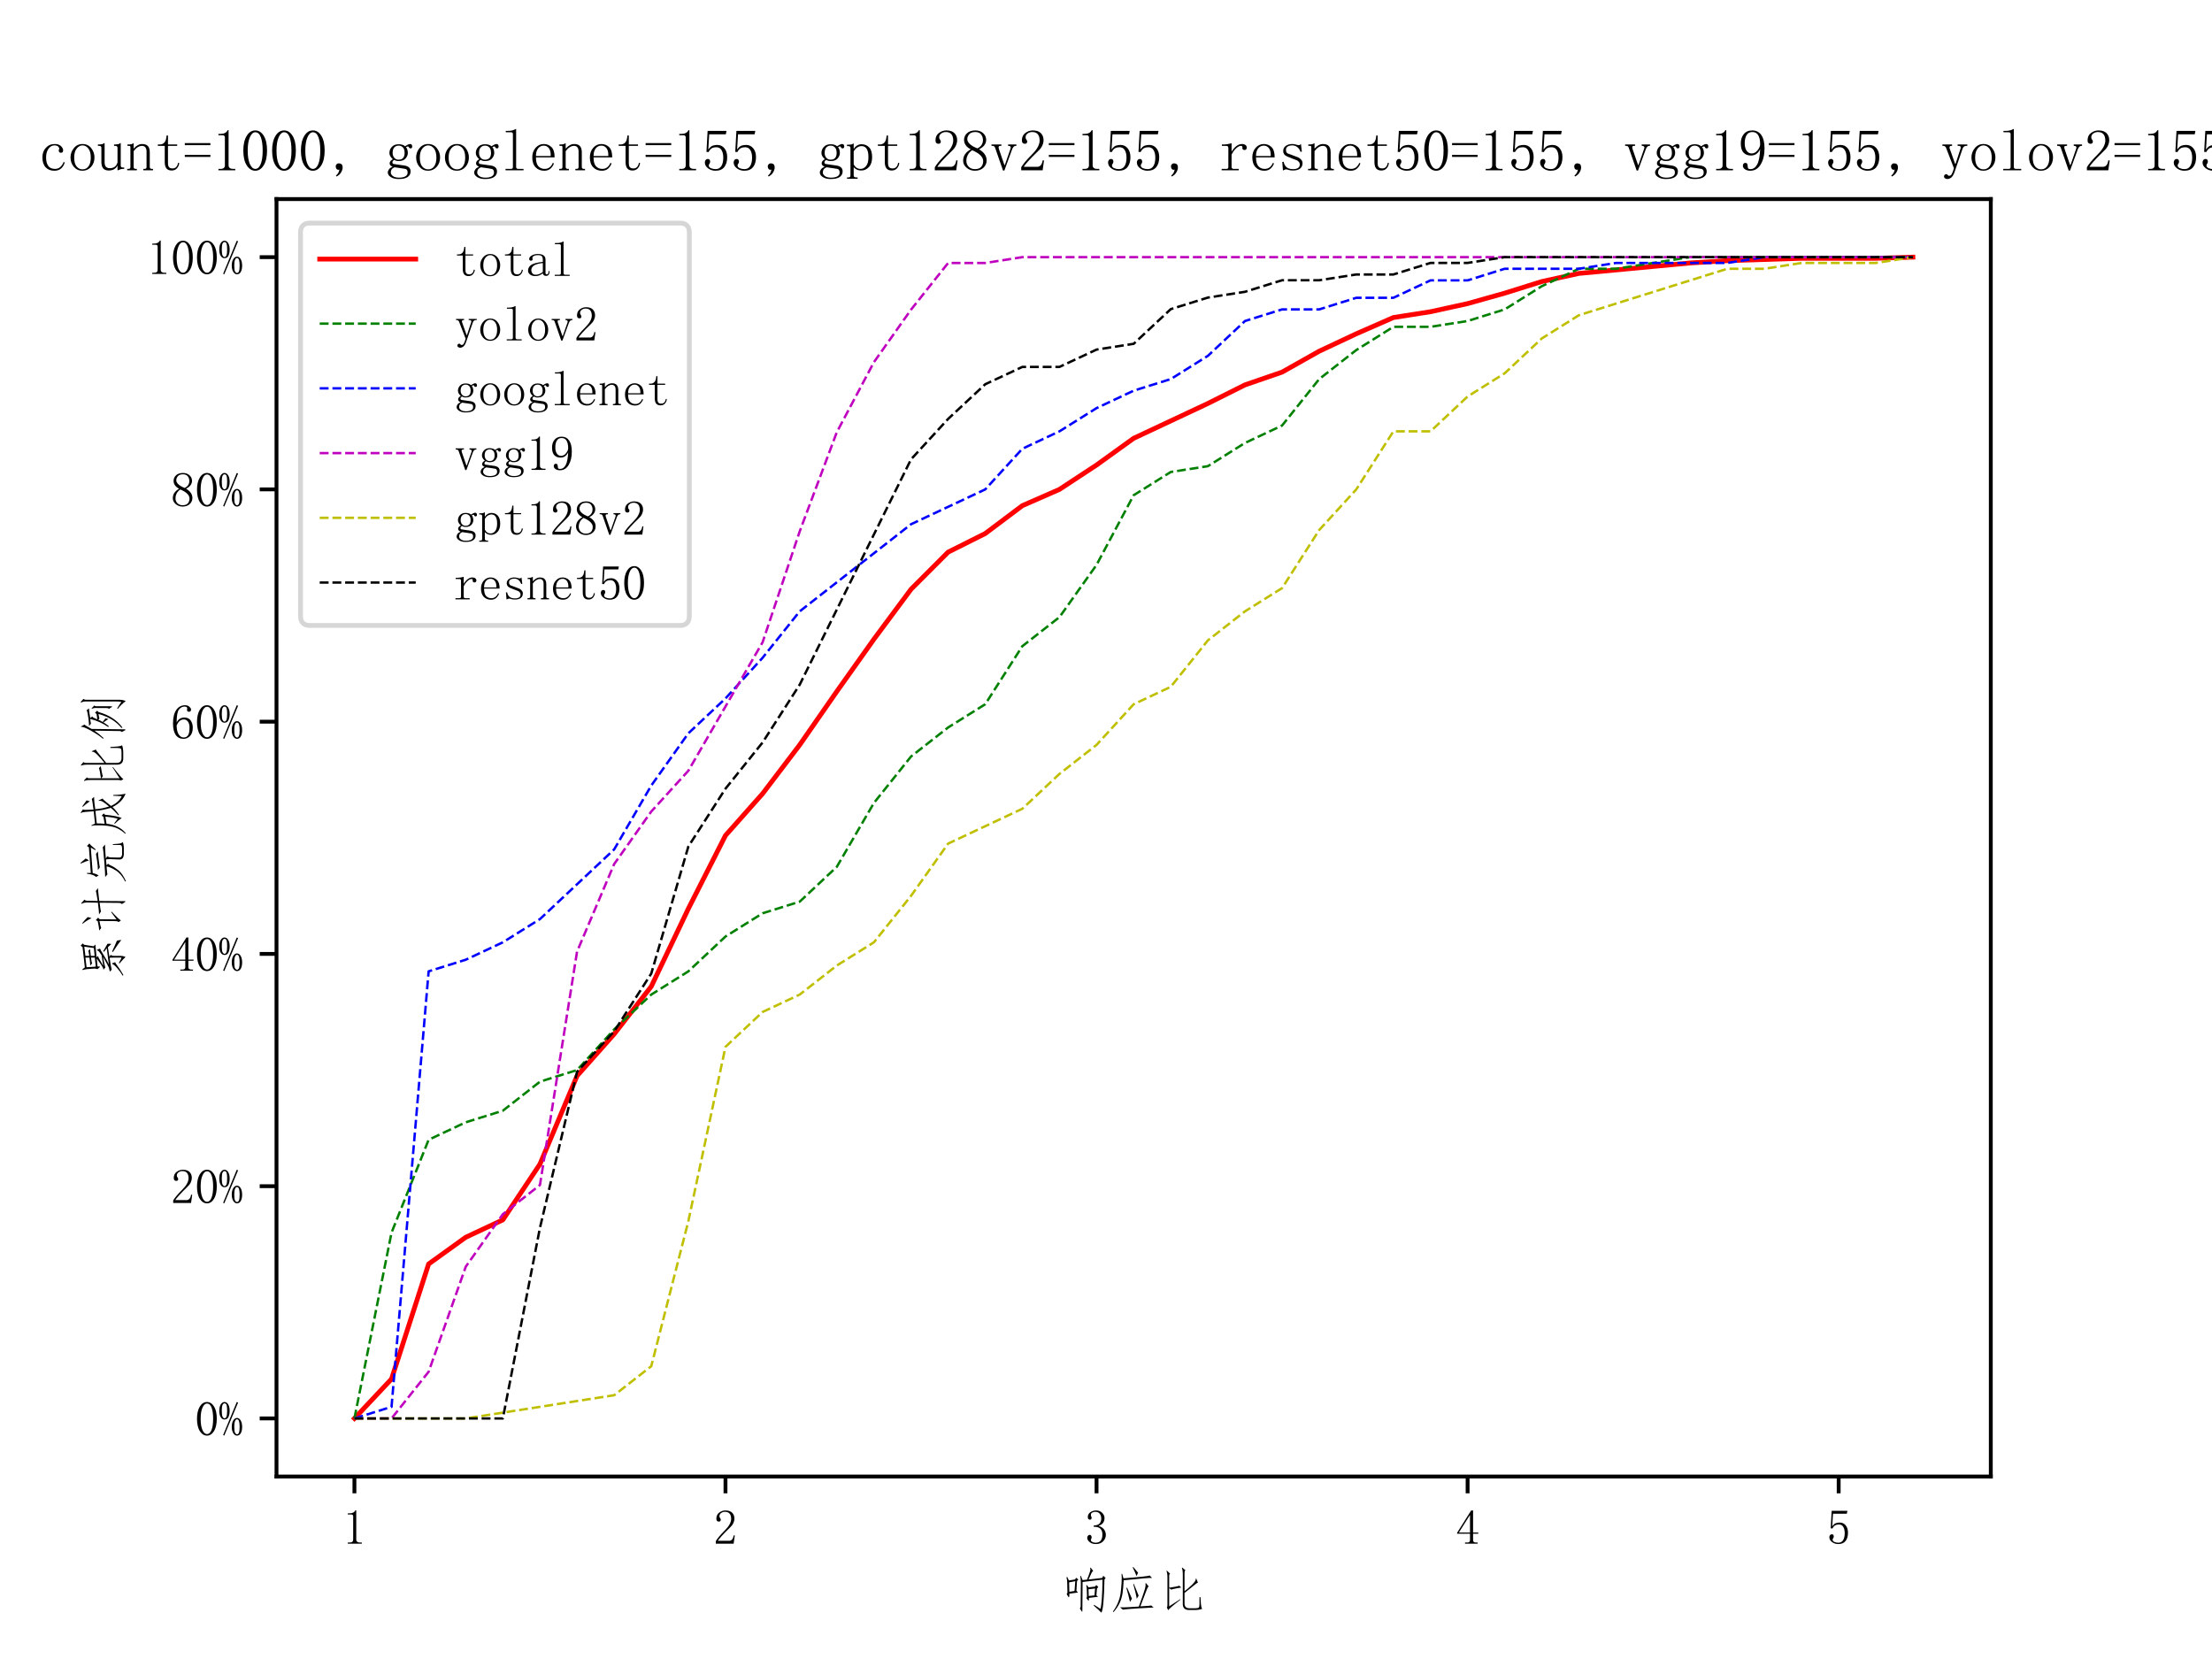 <?xml version="1.0" encoding="utf-8" standalone="no"?>
<!DOCTYPE svg PUBLIC "-//W3C//DTD SVG 1.1//EN"
  "http://www.w3.org/Graphics/SVG/1.1/DTD/svg11.dtd">
<svg xmlns:xlink="http://www.w3.org/1999/xlink" width="460.8pt" height="345.6pt" viewBox="0 0 460.8 345.6" xmlns="http://www.w3.org/2000/svg" version="1.1">
 <defs>
  <style type="text/css">*{stroke-linejoin: round; stroke-linecap: butt}</style>
 </defs>
 <g id="figure_1">
  <g id="patch_1">
   <path d="M 0 345.6 
L 460.8 345.6 
L 460.8 0 
L 0 0 
z
" style="fill: #ffffff"/>
  </g>
  <g id="axes_1">
   <g id="patch_2">
    <path d="M 57.6 307.584 
L 414.72 307.584 
L 414.72 41.472 
L 57.6 41.472 
z
" style="fill: #ffffff"/>
   </g>
   <g id="matplotlib.axis_1">
    <g id="xtick_1">
     <g id="line2d_1">
      <defs>
       <path id="mbb5251b04c" d="M 0 0 
L 0 3.5 
" style="stroke: #000000; stroke-width: 0.8"/>
      </defs>
      <g>
       <use xlink:href="#mbb5251b04c" x="73.833" y="307.584" style="stroke: #000000; stroke-width: 0.8"/>
      </g>
     </g>
     <g id="text_1">
      <!-- 1 -->
      <g transform="translate(71.333 321.576)scale(0.1 -0.1)">
       <defs>
        <path id="FangSong-31" d="M 1800 4350 
L 1800 550 
Q 1800 350 1925 250 
Q 2050 150 2275 150 
L 2525 150 
L 2525 0 
L 700 0 
L 700 150 
L 925 150 
Q 1175 150 1287 250 
Q 1400 350 1400 550 
L 1400 3575 
Q 1400 3675 1337 3737 
Q 1275 3800 1150 3800 
L 700 3800 
L 700 3950 
L 925 3950 
Q 1225 3950 1412 4050 
Q 1600 4150 1700 4350 
L 1800 4350 
z
" transform="scale(0.016)"/>
       </defs>
       <use xlink:href="#FangSong-31"/>
      </g>
     </g>
    </g>
    <g id="xtick_2">
     <g id="line2d_2">
      <g>
       <use xlink:href="#mbb5251b04c" x="151.131" y="307.584" style="stroke: #000000; stroke-width: 0.8"/>
      </g>
     </g>
     <g id="text_2">
      <!-- 2 -->
      <g transform="translate(148.631 321.576)scale(0.1 -0.1)">
       <defs>
        <path id="FangSong-32" d="M 2300 3225 
Q 2300 3675 2100 3912 
Q 1900 4150 1500 4150 
Q 1200 4150 987 3987 
Q 775 3825 775 3575 
Q 775 3425 862 3325 
Q 950 3225 950 3125 
Q 950 3000 887 2937 
Q 825 2875 700 2875 
Q 550 2875 462 2962 
Q 375 3050 375 3250 
Q 375 3775 750 4050 
Q 1125 4325 1550 4325 
Q 2150 4325 2437 4025 
Q 2725 3725 2725 3275 
Q 2725 2975 2587 2675 
Q 2450 2375 2150 2100 
Q 1425 1400 1037 962 
Q 650 525 575 375 
L 2050 375 
Q 2275 375 2425 550 
Q 2575 725 2625 1075 
L 2775 1075 
L 2625 0 
L 300 0 
L 300 325 
Q 425 550 712 900 
Q 1000 1250 1475 1725 
Q 1900 2150 2100 2525 
Q 2300 2900 2300 3225 
z
" transform="scale(0.016)"/>
       </defs>
       <use xlink:href="#FangSong-32"/>
      </g>
     </g>
    </g>
    <g id="xtick_3">
     <g id="line2d_3">
      <g>
       <use xlink:href="#mbb5251b04c" x="228.43" y="307.584" style="stroke: #000000; stroke-width: 0.8"/>
      </g>
     </g>
     <g id="text_3">
      <!-- 3 -->
      <g transform="translate(225.93 321.576)scale(0.1 -0.1)">
       <defs>
        <path id="FangSong-33" d="M 2775 1150 
Q 2775 675 2425 312 
Q 2075 -50 1450 -50 
Q 1000 -50 675 200 
Q 350 450 350 775 
Q 350 925 450 1037 
Q 550 1150 650 1150 
Q 800 1150 862 1037 
Q 925 925 925 850 
Q 925 725 875 637 
Q 825 550 825 475 
Q 825 325 1012 225 
Q 1200 125 1425 125 
Q 1875 125 2100 387 
Q 2325 650 2325 1200 
Q 2325 1650 2087 1925 
Q 1850 2200 1200 2200 
L 1200 2375 
Q 1700 2375 1937 2612 
Q 2175 2850 2175 3275 
Q 2175 3625 1987 3887 
Q 1800 4150 1400 4150 
Q 1225 4150 1025 4062 
Q 825 3975 825 3775 
Q 825 3575 875 3525 
Q 925 3475 925 3400 
Q 925 3275 875 3200 
Q 825 3125 700 3125 
Q 600 3125 512 3200 
Q 425 3275 425 3475 
Q 425 3850 750 4087 
Q 1075 4325 1500 4325 
Q 2000 4325 2300 4012 
Q 2600 3700 2600 3350 
Q 2600 2975 2412 2712 
Q 2225 2450 1825 2325 
Q 2375 2125 2575 1800 
Q 2775 1475 2775 1150 
z
" transform="scale(0.016)"/>
       </defs>
       <use xlink:href="#FangSong-33"/>
      </g>
     </g>
    </g>
    <g id="xtick_4">
     <g id="line2d_4">
      <g>
       <use xlink:href="#mbb5251b04c" x="305.729" y="307.584" style="stroke: #000000; stroke-width: 0.8"/>
      </g>
     </g>
     <g id="text_4">
      <!-- 4 -->
      <g transform="translate(303.229 321.576)scale(0.1 -0.1)">
       <defs>
        <path id="FangSong-34" d="M 2275 475 
Q 2275 300 2375 225 
Q 2475 150 2650 150 
L 2875 150 
L 2875 0 
L 1225 0 
L 1225 150 
L 1500 150 
Q 1700 150 1787 225 
Q 1875 300 1875 475 
L 1875 1300 
L 200 1300 
L 200 1425 
L 2025 4325 
L 2275 4325 
L 2275 1450 
L 2950 1450 
L 2950 1300 
L 2275 1300 
L 2275 475 
z
M 1850 3700 
L 425 1450 
L 1875 1450 
L 1875 3700 
L 1850 3700 
z
" transform="scale(0.016)"/>
       </defs>
       <use xlink:href="#FangSong-34"/>
      </g>
     </g>
    </g>
    <g id="xtick_5">
     <g id="line2d_5">
      <g>
       <use xlink:href="#mbb5251b04c" x="383.028" y="307.584" style="stroke: #000000; stroke-width: 0.8"/>
      </g>
     </g>
     <g id="text_5">
      <!-- 5 -->
      <g transform="translate(380.528 321.576)scale(0.1 -0.1)">
       <defs>
        <path id="FangSong-35" d="M 1700 2750 
Q 2175 2750 2475 2387 
Q 2775 2025 2775 1425 
Q 2775 750 2462 350 
Q 2150 -50 1500 -50 
Q 1050 -50 700 212 
Q 350 475 350 850 
Q 350 1000 437 1112 
Q 525 1225 675 1225 
Q 825 1225 875 1125 
Q 925 1025 925 950 
Q 925 800 850 712 
Q 775 625 775 525 
Q 775 325 1012 225 
Q 1250 125 1525 125 
Q 1925 125 2137 450 
Q 2350 775 2350 1375 
Q 2350 1875 2162 2187 
Q 1975 2500 1600 2500 
Q 1325 2500 1125 2400 
Q 925 2300 750 1975 
L 525 2000 
L 650 4275 
L 2700 4275 
L 2625 3900 
L 825 3900 
L 725 2250 
Q 975 2600 1212 2675 
Q 1450 2750 1700 2750 
z
" transform="scale(0.016)"/>
       </defs>
       <use xlink:href="#FangSong-35"/>
      </g>
     </g>
    </g>
    <g id="text_6">
     <!-- 响应比 -->
     <g transform="translate(221.16 334.873)scale(0.1 -0.1)">
      <defs>
       <path id="FangSong-54cd" d="M 2700 -200 
Q 2725 -650 2625 -525 
L 2375 -125 
Q 2500 50 2475 350 
L 2500 3200 
Q 2500 3625 2425 4100 
L 2500 4125 
L 2725 3575 
L 3300 3625 
Q 3550 4225 3675 4637 
Q 3800 5050 3700 5150 
L 3775 5200 
L 4125 4750 
Q 4050 4800 3900 4512 
Q 3750 4225 3500 3650 
L 5275 3850 
L 5425 4125 
L 5725 3850 
L 5575 3650 
Q 5500 -175 5175 -675 
Q 4800 -275 4175 250 
L 4225 350 
L 5050 -175 
Q 5275 525 5325 3625 
L 2725 3325 
L 2700 -200 
z
M 725 3250 
Q 725 3575 625 3925 
L 725 3975 
L 950 3525 
L 1750 3650 
L 1875 3875 
L 2175 3650 
L 2000 3450 
L 1925 2175 
L 2125 1950 
L 1000 1800 
Q 1025 1275 900 1350 
L 650 1750 
Q 775 1850 750 2150 
L 725 3250 
z
M 3550 1250 
Q 3575 950 3500 875 
L 3225 1200 
Q 3300 1350 3300 1525 
L 3275 2325 
Q 3275 2700 3200 2875 
L 3275 2925 
L 3500 2625 
L 4350 2725 
L 4500 2925 
L 4775 2675 
L 4600 2475 
L 4525 1575 
L 4750 1400 
L 3550 1250 
z
M 975 3275 
L 1000 2050 
L 1675 2150 
L 1775 3425 
L 975 3275 
z
M 4350 2475 
L 3500 2375 
L 3525 1500 
L 4275 1575 
L 4350 2475 
z
" transform="scale(0.016)"/>
       <path id="FangSong-5e94" d="M 1625 4400 
L 1800 3800 
Q 5075 4050 5200 4175 
L 5525 3850 
Q 5200 3900 1825 3550 
Q 1775 2450 1675 1825 
Q 1575 1200 1312 612 
Q 1050 25 500 -600 
L 425 -525 
Q 850 50 1100 675 
Q 1350 1300 1425 1862 
Q 1500 2425 1550 3150 
Q 1600 3875 1550 4375 
L 1625 4400 
z
M 4725 3175 
L 5100 2725 
Q 5000 2800 4750 2112 
Q 4500 1425 4000 150 
Q 5425 225 5400 275 
L 5725 0 
Q 5425 0 3687 -112 
Q 1950 -225 1725 -275 
L 1350 25 
Q 2150 0 3800 125 
Q 4300 1500 4525 2200 
Q 4750 2900 4650 3125 
L 4725 3175 
z
M 2900 1150 
Q 2800 975 2650 725 
Q 2450 1625 2175 2550 
L 2275 2575 
Q 2600 1850 2900 1150 
z
M 3775 1550 
Q 3675 1350 3525 1150 
Q 3475 1600 3075 3050 
L 3150 3075 
Q 3475 2300 3775 1550 
z
M 3500 4100 
Q 3275 4675 3000 5225 
L 3075 5275 
Q 3375 4900 3700 4525 
Q 3600 4325 3500 4100 
z
" transform="scale(0.016)"/>
       <path id="FangSong-6bd4" d="M 3500 2125 
Q 3925 2425 4487 2975 
Q 5050 3525 4950 3750 
L 5025 3775 
L 5250 3225 
Q 5175 3250 4875 3000 
Q 4575 2750 4287 2525 
Q 4000 2300 3500 1900 
L 3500 575 
Q 3475 -100 4150 -100 
L 4800 -100 
Q 5275 -100 5375 12 
Q 5475 125 5450 1350 
L 5575 1350 
Q 5600 825 5637 412 
Q 5675 0 5800 -175 
Q 5375 -325 4800 -325 
L 4150 -325 
Q 3225 -350 3275 550 
L 3275 4300 
Q 3275 4875 3150 5150 
L 3200 5200 
L 3625 4850 
Q 3475 4825 3500 4250 
L 3500 2125 
z
M 1500 2575 
Q 1900 2625 2337 2712 
Q 2775 2800 2800 2850 
L 3075 2600 
Q 2875 2575 2350 2475 
Q 1825 2375 1775 2325 
L 1500 2525 
L 1500 150 
L 2925 1075 
L 2975 1025 
Q 1550 -75 1375 -350 
L 1200 0 
Q 1275 75 1275 350 
L 1275 3925 
Q 1275 4475 1150 4750 
L 1200 4800 
L 1625 4400 
Q 1475 4375 1500 3925 
L 1500 2575 
z
" transform="scale(0.016)"/>
      </defs>
      <use xlink:href="#FangSong-54cd"/>
      <use xlink:href="#FangSong-5e94" x="100"/>
      <use xlink:href="#FangSong-6bd4" x="200"/>
     </g>
    </g>
   </g>
   <g id="matplotlib.axis_2">
    <g id="ytick_1">
     <g id="line2d_6">
      <defs>
       <path id="m169bdc9e63" d="M 0 0 
L -3.5 0 
" style="stroke: #000000; stroke-width: 0.8"/>
      </defs>
      <g>
       <use xlink:href="#m169bdc9e63" x="57.6" y="295.488" style="stroke: #000000; stroke-width: 0.8"/>
      </g>
     </g>
     <g id="text_7">
      <!-- 0% -->
      <g transform="translate(40.6 298.984)scale(0.1 -0.1)">
       <defs>
        <path id="FangSong-30" d="M 1575 4125 
Q 1225 4125 987 3587 
Q 750 3050 750 2150 
Q 750 1200 987 675 
Q 1225 150 1575 150 
Q 1950 150 2162 675 
Q 2375 1200 2375 2150 
Q 2375 3050 2175 3587 
Q 1975 4125 1575 4125 
z
M 1575 -50 
Q 1025 -50 650 525 
Q 275 1100 275 2150 
Q 275 3125 637 3725 
Q 1000 4325 1575 4325 
Q 2125 4325 2487 3750 
Q 2850 3175 2850 2150 
Q 2850 1125 2487 537 
Q 2125 -50 1575 -50 
z
" transform="scale(0.016)"/>
        <path id="FangSong-25" d="M 725 4150 
Q 575 4150 475 3950 
Q 375 3750 375 3200 
Q 375 2575 487 2387 
Q 600 2200 725 2200 
Q 900 2200 987 2425 
Q 1075 2650 1075 3200 
Q 1075 3650 1012 3900 
Q 950 4150 725 4150 
z
M 1400 3175 
Q 1400 2725 1250 2387 
Q 1100 2050 725 2050 
Q 425 2050 237 2350 
Q 50 2650 50 3175 
Q 50 3725 250 4025 
Q 450 4325 725 4325 
Q 1025 4325 1212 4012 
Q 1400 3700 1400 3175 
z
M 2700 1100 
Q 2700 1525 2625 1800 
Q 2550 2075 2350 2075 
Q 2200 2075 2100 1837 
Q 2000 1600 2000 1100 
Q 2000 475 2112 300 
Q 2225 125 2350 125 
Q 2525 125 2612 337 
Q 2700 550 2700 1100 
z
M 3025 1075 
Q 3025 575 2850 262 
Q 2675 -50 2350 -50 
Q 2075 -50 1875 262 
Q 1675 575 1675 1075 
Q 1675 1625 1875 1937 
Q 2075 2250 2350 2250 
Q 2650 2250 2837 1925 
Q 3025 1600 3025 1075 
z
M 2500 4250 
L 700 -50 
L 550 25 
L 2325 4325 
L 2500 4250 
z
" transform="scale(0.016)"/>
       </defs>
       <use xlink:href="#FangSong-30"/>
       <use xlink:href="#FangSong-25" x="50"/>
      </g>
     </g>
    </g>
    <g id="ytick_2">
     <g id="line2d_7">
      <g>
       <use xlink:href="#m169bdc9e63" x="57.6" y="247.104" style="stroke: #000000; stroke-width: 0.8"/>
      </g>
     </g>
     <g id="text_8">
      <!-- 20% -->
      <g transform="translate(35.6 250.6)scale(0.1 -0.1)">
       <use xlink:href="#FangSong-32"/>
       <use xlink:href="#FangSong-30" x="50"/>
       <use xlink:href="#FangSong-25" x="100"/>
      </g>
     </g>
    </g>
    <g id="ytick_3">
     <g id="line2d_8">
      <g>
       <use xlink:href="#m169bdc9e63" x="57.6" y="198.72" style="stroke: #000000; stroke-width: 0.8"/>
      </g>
     </g>
     <g id="text_9">
      <!-- 40% -->
      <g transform="translate(35.6 202.216)scale(0.1 -0.1)">
       <use xlink:href="#FangSong-34"/>
       <use xlink:href="#FangSong-30" x="50"/>
       <use xlink:href="#FangSong-25" x="100"/>
      </g>
     </g>
    </g>
    <g id="ytick_4">
     <g id="line2d_9">
      <g>
       <use xlink:href="#m169bdc9e63" x="57.6" y="150.336" style="stroke: #000000; stroke-width: 0.8"/>
      </g>
     </g>
     <g id="text_10">
      <!-- 60% -->
      <g transform="translate(35.6 153.832)scale(0.1 -0.1)">
       <defs>
        <path id="FangSong-36" d="M 750 1700 
Q 750 950 1012 537 
Q 1275 125 1650 125 
Q 2025 125 2225 400 
Q 2425 675 2425 1425 
Q 2425 1925 2212 2200 
Q 2000 2475 1700 2475 
Q 1425 2475 1187 2312 
Q 950 2150 750 1700 
z
M 1725 2725 
Q 2325 2725 2587 2325 
Q 2850 1925 2850 1425 
Q 2850 675 2487 312 
Q 2125 -50 1650 -50 
Q 975 -50 625 462 
Q 275 975 275 1950 
Q 275 3100 700 3712 
Q 1125 4325 1850 4325 
Q 2200 4325 2412 4125 
Q 2625 3925 2625 3775 
Q 2625 3625 2562 3550 
Q 2500 3475 2350 3475 
Q 2225 3475 2162 3537 
Q 2100 3600 2100 3725 
Q 2100 3775 2112 3825 
Q 2125 3875 2125 3925 
Q 2125 4025 2050 4087 
Q 1975 4150 1775 4150 
Q 1350 4150 1050 3762 
Q 750 3375 750 2075 
Q 900 2400 1162 2562 
Q 1425 2725 1725 2725 
z
" transform="scale(0.016)"/>
       </defs>
       <use xlink:href="#FangSong-36"/>
       <use xlink:href="#FangSong-30" x="50"/>
       <use xlink:href="#FangSong-25" x="100"/>
      </g>
     </g>
    </g>
    <g id="ytick_5">
     <g id="line2d_10">
      <g>
       <use xlink:href="#m169bdc9e63" x="57.6" y="101.952" style="stroke: #000000; stroke-width: 0.8"/>
      </g>
     </g>
     <g id="text_11">
      <!-- 80% -->
      <g transform="translate(35.6 105.448)scale(0.1 -0.1)">
       <defs>
        <path id="FangSong-38" d="M 600 1025 
Q 600 625 862 375 
Q 1125 125 1525 125 
Q 2000 125 2212 375 
Q 2425 625 2425 1000 
Q 2425 1325 2125 1625 
Q 1825 1925 1225 2175 
Q 925 1975 762 1675 
Q 600 1375 600 1025 
z
M 2800 1075 
Q 2800 600 2450 275 
Q 2100 -50 1525 -50 
Q 1000 -50 625 275 
Q 250 600 250 1025 
Q 250 1450 462 1750 
Q 675 2050 1075 2275 
Q 725 2450 537 2712 
Q 350 2975 350 3300 
Q 350 3725 675 4025 
Q 1000 4325 1575 4325 
Q 2100 4325 2425 4025 
Q 2750 3725 2750 3300 
Q 2750 3000 2562 2737 
Q 2375 2475 1975 2275 
Q 2400 2025 2600 1725 
Q 2800 1425 2800 1075 
z
M 2400 3275 
Q 2400 3625 2200 3887 
Q 2000 4150 1575 4150 
Q 1100 4150 900 3900 
Q 700 3650 700 3375 
Q 700 3100 987 2837 
Q 1275 2575 1800 2375 
Q 2100 2525 2250 2750 
Q 2400 2975 2400 3275 
z
" transform="scale(0.016)"/>
       </defs>
       <use xlink:href="#FangSong-38"/>
       <use xlink:href="#FangSong-30" x="50"/>
       <use xlink:href="#FangSong-25" x="100"/>
      </g>
     </g>
    </g>
    <g id="ytick_6">
     <g id="line2d_11">
      <g>
       <use xlink:href="#m169bdc9e63" x="57.6" y="53.568" style="stroke: #000000; stroke-width: 0.8"/>
      </g>
     </g>
     <g id="text_12">
      <!-- 100% -->
      <g transform="translate(30.6 57.064)scale(0.1 -0.1)">
       <use xlink:href="#FangSong-31"/>
       <use xlink:href="#FangSong-30" x="50"/>
       <use xlink:href="#FangSong-30" x="100"/>
       <use xlink:href="#FangSong-25" x="150"/>
      </g>
     </g>
    </g>
    <g id="text_13">
     <!-- 累计完成比例 -->
     <g transform="translate(25.155 204.528)rotate(-90)scale(0.1 -0.1)">
      <defs>
       <path id="FangSong-7d2f" d="M 4525 4975 
L 4700 5225 
L 5000 4950 
L 4825 4775 
L 4625 3550 
L 4850 3300 
L 3175 3150 
L 3375 2975 
Q 3200 2925 2862 2725 
Q 2525 2525 2075 2275 
L 3475 2500 
Q 3750 2675 3900 2800 
Q 4050 2925 4100 3075 
L 4175 3100 
L 4325 2700 
Q 4200 2675 3500 2237 
Q 2800 1800 2275 1550 
L 4375 1825 
L 3900 2175 
L 4000 2275 
Q 4625 1900 4950 1725 
Q 4975 1475 4925 1225 
Q 4800 1375 4500 1675 
L 3250 1475 
L 3525 1300 
Q 3375 1200 3375 875 
L 3375 25 
Q 3375 -325 3225 -625 
Q 2975 -325 2400 150 
L 2450 250 
L 3050 -75 
Q 3150 -125 3150 0 
L 3150 925 
Q 3150 1300 3125 1450 
Q 1875 1275 1575 1175 
L 1325 1425 
L 1850 1550 
Q 2175 1700 3250 2300 
Q 2075 2100 1875 2000 
L 1575 2250 
L 1800 2300 
Q 2150 2475 3025 3125 
L 2000 3025 
Q 2000 2675 1950 2700 
Q 1900 2725 1650 3025 
Q 1725 3250 1725 3425 
L 1650 4400 
Q 1625 4675 1525 4950 
L 1625 5000 
L 1875 4675 
L 4525 4975 
z
M 3150 3375 
L 3150 3875 
Q 2525 3800 2400 3725 
L 2100 3975 
Q 2500 3975 3150 4075 
L 3150 4600 
L 1900 4450 
L 1975 3250 
L 3150 3375 
z
M 3375 4100 
Q 3950 4175 4025 4225 
L 4275 4000 
Q 3950 3975 3375 3900 
L 3375 3400 
L 4400 3500 
L 4575 4750 
L 3375 4600 
L 3375 4100 
z
M 5450 -75 
Q 4975 325 3875 1025 
L 3950 1125 
Q 4850 700 5350 500 
Q 5425 250 5450 -75 
z
M 800 -250 
Q 1350 75 1825 500 
Q 2300 925 2325 1125 
L 2400 1150 
L 2550 725 
Q 2425 700 2075 425 
Q 1725 150 875 -350 
L 800 -250 
z
" transform="scale(0.016)"/>
       <path id="FangSong-8ba1" d="M 4075 4200 
Q 4100 4825 3900 5100 
L 3975 5150 
L 4450 4725 
Q 4275 4600 4300 4200 
L 4275 3000 
Q 5525 3200 5575 3250 
L 5950 2950 
Q 5725 2975 4275 2800 
L 4250 -425 
Q 4250 -700 4150 -575 
L 3875 -150 
Q 4050 50 4025 300 
L 4050 2750 
Q 2975 2625 2900 2575 
L 2525 2825 
Q 2850 2825 4050 2975 
L 4075 4200 
z
M 1775 3250 
L 2100 2950 
L 1900 2750 
L 1875 550 
L 2825 1250 
L 2875 1175 
Q 1875 250 1750 -25 
L 1525 275 
Q 1625 375 1650 625 
L 1675 2775 
Q 900 2625 750 2550 
L 425 2800 
Q 850 2825 1650 3000 
L 1775 3250 
z
M 2025 3800 
Q 1825 4300 1325 4950 
L 1375 5025 
Q 1925 4575 2175 4300 
Q 2125 4000 2025 3800 
z
" transform="scale(0.016)"/>
       <path id="FangSong-5b8c" d="M 5375 2050 
Q 4925 2050 3550 1950 
L 3850 1750 
Q 3725 1600 3700 1375 
L 3675 275 
Q 3650 -125 4075 -175 
L 4925 -175 
Q 5300 -150 5312 62 
Q 5325 275 5325 1025 
L 5425 1025 
Q 5450 750 5475 337 
Q 5500 -75 5700 -275 
Q 5400 -375 5000 -400 
L 4075 -400 
Q 3425 -350 3425 150 
L 3475 1450 
Q 3475 1775 3425 1925 
L 2675 1850 
L 2875 1650 
Q 2750 1550 2600 1200 
Q 2450 850 2025 312 
Q 1600 -225 600 -675 
L 550 -575 
Q 1525 -100 1987 625 
Q 2450 1350 2525 1850 
Q 1550 1775 1500 1725 
L 1150 2025 
Q 1625 2025 3212 2150 
Q 4800 2275 5000 2350 
L 5375 2050 
z
M 1650 3650 
Q 1550 3125 1325 2875 
L 1150 3250 
Q 1450 3425 1575 4400 
L 1675 4400 
L 1675 3900 
L 5025 4150 
L 5175 4400 
L 5525 4075 
Q 5375 4050 4725 3250 
L 4650 3325 
L 4975 3900 
L 1650 3650 
z
M 4475 2975 
Q 4225 2975 3412 2875 
Q 2600 2775 2400 2725 
L 2050 2975 
Q 2575 2975 3200 3075 
Q 3825 3175 4150 3225 
L 4475 2975 
z
M 3550 4575 
Q 3475 4350 3300 4150 
Q 3225 4475 2900 5200 
L 2975 5250 
Q 3350 4825 3550 4575 
z
" transform="scale(0.016)"/>
       <path id="FangSong-6210" d="M 5575 975 
Q 5600 -150 5750 -625 
Q 4650 -225 4000 1075 
Q 3625 650 2975 225 
L 2925 325 
Q 3525 825 3900 1300 
Q 3600 2275 3500 3300 
L 1875 3125 
Q 1875 2625 1825 2100 
L 2725 2250 
L 2875 2475 
L 3175 2225 
L 3000 2050 
Q 2850 475 2575 -125 
Q 2225 400 1825 775 
L 1875 850 
L 2475 400 
Q 2650 875 2750 2000 
L 1825 1850 
Q 1675 250 600 -650 
L 525 -600 
Q 1250 250 1425 987 
Q 1600 1725 1625 2612 
Q 1650 3500 1550 3800 
L 1625 3825 
L 1850 3350 
L 3450 3525 
Q 3400 4150 3375 4562 
Q 3350 4975 3225 5200 
L 3275 5225 
L 3725 4900 
Q 3625 4925 3637 4575 
Q 3650 4225 3675 3550 
Q 4900 3700 5050 3775 
L 5325 3475 
Q 4775 3475 3725 3325 
Q 3775 2425 4075 1525 
Q 4500 2025 4687 2325 
Q 4875 2625 4800 2850 
L 4875 2875 
L 5125 2325 
Q 5075 2400 4850 2125 
Q 4625 1850 4150 1275 
Q 4625 225 5425 -125 
L 5475 975 
L 5575 975 
z
M 4100 5000 
Q 4525 4700 4875 4450 
Q 4825 4250 4750 4025 
Q 4400 4525 4025 4950 
L 4100 5000 
z
" transform="scale(0.016)"/>
       <path id="FangSong-4f8b" d="M 3050 2000 
Q 3025 1800 2975 1600 
Q 2775 1900 2525 2250 
Q 2300 1875 2025 1550 
L 1925 1625 
Q 2675 2725 2975 3975 
Q 2475 3925 2375 3875 
L 2050 4125 
Q 2375 4125 3162 4225 
Q 3950 4325 4100 4450 
L 4350 4125 
Q 4050 4150 3100 3975 
L 3300 3700 
Q 3200 3675 3125 3525 
Q 3050 3375 2925 3050 
L 3625 3150 
L 3775 3350 
L 4050 3075 
L 3875 2900 
Q 3300 825 1850 -225 
L 1800 -100 
Q 3100 975 3625 2900 
Q 3150 2825 3025 2775 
L 2875 2925 
Q 2775 2675 2575 2350 
Q 2900 2125 3050 2000 
z
M 1275 -150 
Q 1425 25 1400 225 
L 1450 3425 
Q 1025 2800 475 2225 
L 400 2325 
Q 875 2850 1450 3887 
Q 2025 4925 1925 5150 
L 2000 5175 
L 2250 4700 
Q 2200 4725 2062 4475 
Q 1925 4225 1675 3800 
L 1625 -325 
Q 1650 -675 1525 -600 
L 1275 -150 
z
M 5475 250 
Q 5475 -300 5300 -650 
Q 4900 -100 4300 375 
L 4350 475 
L 5200 -75 
Q 5250 250 5250 575 
L 5250 4350 
Q 5275 4950 5100 5150 
L 5175 5225 
L 5600 4850 
Q 5450 4775 5475 4325 
L 5475 250 
z
M 4300 1525 
Q 4400 1650 4400 1900 
L 4400 3075 
Q 4425 3525 4300 3750 
L 4350 3800 
L 4725 3450 
Q 4600 3350 4625 3025 
L 4625 1375 
Q 4625 1050 4550 1125 
L 4300 1525 
z
" transform="scale(0.016)"/>
      </defs>
      <use xlink:href="#FangSong-7d2f"/>
      <use xlink:href="#FangSong-8ba1" x="100"/>
      <use xlink:href="#FangSong-5b8c" x="200"/>
      <use xlink:href="#FangSong-6210" x="300"/>
      <use xlink:href="#FangSong-6bd4" x="400"/>
      <use xlink:href="#FangSong-4f8b" x="500"/>
     </g>
    </g>
   </g>
   <g id="line2d_12">
    <path d="M 73.833 295.488 
L 81.563 287.263 
L 89.292 263.313 
L 97.022 257.748 
L 104.752 254.12 
L 112.482 242.508 
L 120.212 224.122 
L 127.942 215.412 
L 135.672 205.494 
L 143.402 189.285 
L 151.131 174.044 
L 158.861 165.335 
L 166.591 155.174 
L 174.321 144.046 
L 182.051 133.16 
L 189.781 122.757 
L 197.511 115.016 
L 205.241 111.145 
L 212.97 105.339 
L 220.7 101.952 
L 228.43 96.872 
L 236.16 91.308 
L 243.89 87.679 
L 251.62 84.05 
L 259.35 80.179 
L 267.079 77.518 
L 274.809 73.164 
L 282.539 69.535 
L 290.269 66.148 
L 297.999 64.938 
L 305.729 63.245 
L 313.459 61.068 
L 321.189 58.648 
L 328.918 56.955 
L 336.648 56.229 
L 344.378 55.503 
L 352.108 54.778 
L 359.838 54.294 
L 367.568 54.052 
L 375.298 53.81 
L 383.028 53.81 
L 390.757 53.81 
L 398.487 53.568 
" clip-path="url(#p8683c61bd7)" style="fill: none; stroke: #ff0000; stroke-linecap: square"/>
   </g>
   <g id="line2d_13">
    <path d="M 73.833 295.488 
L 81.563 256.781 
L 89.292 237.427 
L 97.022 233.798 
L 104.752 231.379 
L 112.482 225.331 
L 120.212 222.912 
L 127.942 214.445 
L 135.672 207.187 
L 143.402 202.349 
L 151.131 195.091 
L 158.861 190.253 
L 166.591 187.834 
L 174.321 180.576 
L 182.051 167.27 
L 189.781 157.594 
L 197.511 151.546 
L 205.241 146.707 
L 212.97 134.611 
L 220.7 128.563 
L 228.43 117.677 
L 236.16 103.162 
L 243.89 98.323 
L 251.62 97.114 
L 259.35 92.275 
L 267.079 88.646 
L 274.809 78.97 
L 282.539 72.922 
L 290.269 68.083 
L 297.999 68.083 
L 305.729 66.874 
L 313.459 64.454 
L 321.189 59.616 
L 328.918 55.987 
L 336.648 55.987 
L 344.378 54.778 
L 352.108 53.568 
L 359.838 53.568 
L 367.568 53.568 
L 375.298 53.568 
L 383.028 53.568 
L 390.757 53.568 
L 398.487 53.568 
" clip-path="url(#p8683c61bd7)" style="fill: none; stroke-dasharray: 1.85,0.8; stroke-dashoffset: 0; stroke: #008000; stroke-width: 0.5"/>
   </g>
   <g id="line2d_14">
    <path d="M 73.833 295.488 
L 81.563 293.069 
L 89.292 202.349 
L 97.022 199.93 
L 104.752 196.301 
L 112.482 191.462 
L 120.212 184.205 
L 127.942 176.947 
L 135.672 163.642 
L 143.402 152.755 
L 151.131 145.498 
L 158.861 137.03 
L 166.591 127.354 
L 174.321 121.306 
L 182.051 115.258 
L 189.781 109.21 
L 197.511 105.581 
L 205.241 101.952 
L 212.97 93.485 
L 220.7 89.856 
L 228.43 85.018 
L 236.16 81.389 
L 243.89 78.97 
L 251.62 74.131 
L 259.35 66.874 
L 267.079 64.454 
L 274.809 64.454 
L 282.539 62.035 
L 290.269 62.035 
L 297.999 58.406 
L 305.729 58.406 
L 313.459 55.987 
L 321.189 55.987 
L 328.918 55.987 
L 336.648 54.778 
L 344.378 54.778 
L 352.108 54.778 
L 359.838 54.778 
L 367.568 53.568 
L 375.298 53.568 
L 383.028 53.568 
L 390.757 53.568 
L 398.487 53.568 
" clip-path="url(#p8683c61bd7)" style="fill: none; stroke-dasharray: 1.85,0.8; stroke-dashoffset: 0; stroke: #0000ff; stroke-width: 0.5"/>
   </g>
   <g id="line2d_15">
    <path d="M 73.833 295.488 
L 81.563 295.488 
L 89.292 285.763 
L 97.022 263.88 
L 104.752 252.939 
L 112.482 246.861 
L 120.212 198.234 
L 127.942 179.999 
L 135.672 169.057 
L 143.402 160.548 
L 151.131 147.175 
L 158.861 133.803 
L 166.591 110.705 
L 174.321 90.038 
L 182.051 75.45 
L 189.781 64.509 
L 197.511 54.784 
L 205.241 54.784 
L 212.97 53.568 
L 220.7 53.568 
L 228.43 53.568 
L 236.16 53.568 
L 243.89 53.568 
L 251.62 53.568 
L 259.35 53.568 
L 267.079 53.568 
L 274.809 53.568 
L 282.539 53.568 
L 290.269 53.568 
L 297.999 53.568 
L 305.729 53.568 
L 313.459 53.568 
L 321.189 53.568 
L 328.918 53.568 
L 336.648 53.568 
L 344.378 53.568 
L 352.108 53.568 
L 359.838 53.568 
L 367.568 53.568 
L 375.298 53.568 
L 383.028 53.568 
L 390.757 53.568 
L 398.487 53.568 
" clip-path="url(#p8683c61bd7)" style="fill: none; stroke-dasharray: 1.85,0.8; stroke-dashoffset: 0; stroke: #bf00bf; stroke-width: 0.5"/>
   </g>
   <g id="line2d_16">
    <path d="M 73.833 295.488 
L 81.563 295.488 
L 89.292 295.488 
L 97.022 295.488 
L 104.752 294.278 
L 112.482 293.069 
L 120.212 291.859 
L 127.942 290.65 
L 135.672 284.602 
L 143.402 254.362 
L 151.131 218.074 
L 158.861 210.816 
L 166.591 207.187 
L 174.321 201.139 
L 182.051 196.301 
L 189.781 186.624 
L 197.511 175.738 
L 205.241 172.109 
L 212.97 168.48 
L 220.7 161.222 
L 228.43 155.174 
L 236.16 146.707 
L 243.89 143.078 
L 251.62 133.402 
L 259.35 127.354 
L 267.079 122.515 
L 274.809 110.419 
L 282.539 101.952 
L 290.269 89.856 
L 297.999 89.856 
L 305.729 82.598 
L 313.459 77.76 
L 321.189 70.502 
L 328.918 65.664 
L 336.648 63.245 
L 344.378 60.826 
L 352.108 58.406 
L 359.838 55.987 
L 367.568 55.987 
L 375.298 54.778 
L 383.028 54.778 
L 390.757 54.778 
L 398.487 53.568 
" clip-path="url(#p8683c61bd7)" style="fill: none; stroke-dasharray: 1.85,0.8; stroke-dashoffset: 0; stroke: #bfbf00; stroke-width: 0.5"/>
   </g>
   <g id="line2d_17">
    <path d="M 73.833 295.488 
L 81.563 295.488 
L 89.292 295.488 
L 97.022 295.488 
L 104.752 295.488 
L 112.482 255.77 
L 120.212 223.273 
L 127.942 214.848 
L 135.672 202.812 
L 143.402 176.333 
L 151.131 164.298 
L 158.861 154.669 
L 166.591 142.633 
L 174.321 126.987 
L 182.051 111.34 
L 189.781 95.693 
L 197.511 87.268 
L 205.241 80.047 
L 212.97 76.436 
L 220.7 76.436 
L 228.43 72.825 
L 236.16 71.622 
L 243.89 64.4 
L 251.62 61.993 
L 259.35 60.789 
L 267.079 58.382 
L 274.809 58.382 
L 282.539 57.179 
L 290.269 57.179 
L 297.999 54.772 
L 305.729 54.772 
L 313.459 53.568 
L 321.189 53.568 
L 328.918 53.568 
L 336.648 53.568 
L 344.378 53.568 
L 352.108 53.568 
L 359.838 53.568 
L 367.568 53.568 
L 375.298 53.568 
L 383.028 53.568 
L 390.757 53.568 
L 398.487 53.568 
" clip-path="url(#p8683c61bd7)" style="fill: none; stroke-dasharray: 1.85,0.8; stroke-dashoffset: 0; stroke: #000000; stroke-width: 0.5"/>
   </g>
   <g id="patch_3">
    <path d="M 57.6 307.584 
L 57.6 41.472 
" style="fill: none; stroke: #000000; stroke-width: 0.8; stroke-linejoin: miter; stroke-linecap: square"/>
   </g>
   <g id="patch_4">
    <path d="M 414.72 307.584 
L 414.72 41.472 
" style="fill: none; stroke: #000000; stroke-width: 0.8; stroke-linejoin: miter; stroke-linecap: square"/>
   </g>
   <g id="patch_5">
    <path d="M 57.6 307.584 
L 414.72 307.584 
" style="fill: none; stroke: #000000; stroke-width: 0.8; stroke-linejoin: miter; stroke-linecap: square"/>
   </g>
   <g id="patch_6">
    <path d="M 57.6 41.472 
L 414.72 41.472 
" style="fill: none; stroke: #000000; stroke-width: 0.8; stroke-linejoin: miter; stroke-linecap: square"/>
   </g>
   <g id="text_14">
    <!-- count=1000, googlenet=155, gpt128v2=155, resnet50=155, vgg19=155, yolov2=155 -->
    <g transform="translate(8.16 35.472)scale(0.12 -0.12)">
     <defs>
      <path id="FangSong-63" d="M 2125 2125 
Q 2125 2200 2137 2225 
Q 2150 2250 2175 2325 
Q 2200 2425 2075 2562 
Q 1950 2700 1650 2700 
Q 1275 2700 1012 2337 
Q 750 1975 750 1375 
Q 750 825 975 487 
Q 1200 150 1725 150 
Q 2075 150 2312 375 
Q 2550 600 2650 900 
L 2775 850 
Q 2675 475 2400 212 
Q 2125 -50 1650 -50 
Q 1050 -50 700 325 
Q 350 700 350 1400 
Q 350 2025 725 2437 
Q 1100 2850 1700 2850 
Q 2125 2850 2362 2625 
Q 2600 2400 2600 2175 
Q 2600 2025 2537 1962 
Q 2475 1900 2350 1900 
Q 2250 1900 2187 1962 
Q 2125 2025 2125 2125 
z
" transform="scale(0.016)"/>
      <path id="FangSong-6f" d="M 2875 1400 
Q 2875 775 2500 362 
Q 2125 -50 1575 -50 
Q 1000 -50 637 375 
Q 275 800 275 1400 
Q 275 1950 637 2400 
Q 1000 2850 1575 2850 
Q 2175 2850 2525 2400 
Q 2875 1950 2875 1400 
z
M 675 1375 
Q 675 725 937 412 
Q 1200 100 1575 100 
Q 2000 100 2237 437 
Q 2475 775 2475 1375 
Q 2475 2025 2212 2362 
Q 1950 2700 1575 2700 
Q 1225 2700 950 2362 
Q 675 2025 675 1375 
z
" transform="scale(0.016)"/>
      <path id="FangSong-75" d="M 1425 225 
Q 1725 225 1937 375 
Q 2150 525 2250 850 
L 2250 2425 
Q 2250 2525 2200 2587 
Q 2150 2650 2025 2650 
L 1875 2650 
L 1875 2800 
L 2025 2800 
Q 2175 2800 2300 2825 
Q 2425 2850 2550 2950 
L 2600 2950 
L 2600 500 
Q 2600 400 2662 350 
Q 2725 300 2825 300 
L 2975 300 
L 2975 150 
L 2825 150 
Q 2700 150 2575 112 
Q 2450 75 2300 0 
L 2250 0 
L 2250 525 
Q 2125 250 1875 112 
Q 1625 -25 1300 -25 
Q 900 -25 700 200 
Q 500 425 500 925 
L 500 2425 
Q 500 2525 450 2587 
Q 400 2650 275 2650 
L 125 2650 
L 125 2800 
L 275 2800 
Q 425 2800 550 2825 
Q 675 2850 800 2950 
L 850 2950 
L 850 875 
Q 850 525 1000 375 
Q 1150 225 1425 225 
z
" transform="scale(0.016)"/>
      <path id="FangSong-6e" d="M 175 0 
L 175 150 
L 300 150 
Q 425 150 475 200 
Q 525 250 525 350 
L 525 2500 
Q 525 2575 500 2612 
Q 475 2650 400 2650 
L 200 2650 
L 200 2800 
L 375 2800 
Q 500 2800 612 2825 
Q 725 2850 825 2925 
L 875 2925 
L 875 2350 
Q 1100 2600 1325 2725 
Q 1550 2850 1800 2850 
Q 2225 2850 2425 2625 
Q 2625 2400 2625 1950 
L 2625 350 
Q 2625 250 2687 200 
Q 2750 150 2850 150 
L 2975 150 
L 2975 0 
L 1925 0 
L 1925 150 
L 2050 150 
Q 2175 150 2225 200 
Q 2275 250 2275 350 
L 2275 2025 
Q 2275 2325 2150 2487 
Q 2025 2650 1775 2650 
Q 1550 2650 1312 2500 
Q 1075 2350 875 2075 
L 875 350 
Q 875 250 937 200 
Q 1000 150 1100 150 
L 1225 150 
L 1225 0 
L 175 0 
z
" transform="scale(0.016)"/>
      <path id="FangSong-74" d="M 1475 800 
Q 1475 450 1600 325 
Q 1725 200 1975 200 
Q 2225 200 2375 362 
Q 2525 525 2575 825 
L 2700 775 
Q 2650 425 2437 200 
Q 2225 -25 1875 -25 
Q 1500 -25 1312 200 
Q 1125 425 1125 900 
L 1125 2650 
L 375 2650 
L 375 2800 
L 575 2800 
Q 875 2800 1062 2987 
Q 1250 3175 1300 3575 
L 1325 3775 
L 1475 3775 
L 1475 2800 
L 2475 2800 
L 2475 2650 
L 1475 2650 
L 1475 800 
z
" transform="scale(0.016)"/>
      <path id="FangSong-3d" d="M 175 2725 
L 175 2950 
L 2950 2950 
L 2950 2725 
L 175 2725 
z
M 175 1450 
L 175 1675 
L 2950 1675 
L 2950 1450 
L 175 1450 
z
" transform="scale(0.016)"/>
      <path id="FangSong-2c" d="M 1325 75 
Q 1200 25 1100 75 
Q 1000 125 962 237 
Q 925 350 925 437 
Q 925 525 987 612 
Q 1050 700 1150 737 
Q 1250 775 1425 725 
Q 1600 675 1650 500 
Q 1700 325 1662 150 
Q 1625 -25 1525 -200 
Q 1425 -375 1312 -475 
Q 1200 -575 1025 -675 
L 950 -575 
Q 1100 -450 1187 -312 
Q 1275 -175 1325 75 
z
" transform="scale(0.016)"/>
      <path id="FangSong-20" transform="scale(0.016)"/>
      <path id="FangSong-67" d="M 850 1875 
Q 850 1575 1025 1362 
Q 1200 1150 1500 1150 
Q 1825 1150 1987 1337 
Q 2150 1525 2150 1875 
Q 2150 2300 1962 2487 
Q 1775 2675 1500 2675 
Q 1225 2675 1037 2487 
Q 850 2300 850 1875 
z
M 2075 525 
Q 2450 475 2625 312 
Q 2800 150 2800 -125 
Q 2800 -500 2487 -725 
Q 2175 -950 1500 -950 
Q 975 -950 650 -737 
Q 325 -525 325 -250 
Q 325 -75 450 100 
Q 575 275 850 375 
Q 700 450 612 537 
Q 525 625 525 750 
Q 525 900 625 1012 
Q 725 1125 875 1200 
Q 725 1325 612 1500 
Q 500 1675 500 1875 
Q 500 2250 762 2537 
Q 1025 2825 1500 2825 
Q 1700 2825 1887 2775 
Q 2075 2725 2200 2600 
Q 2375 2725 2512 2787 
Q 2650 2850 2750 2850 
Q 2875 2850 2925 2762 
Q 2975 2675 2975 2600 
Q 2975 2500 2937 2437 
Q 2900 2375 2800 2375 
Q 2725 2375 2675 2412 
Q 2625 2450 2600 2525 
Q 2575 2600 2487 2587 
Q 2400 2575 2300 2500 
Q 2400 2400 2450 2225 
Q 2500 2050 2500 1875 
Q 2500 1575 2262 1287 
Q 2025 1000 1500 1000 
Q 1350 1000 1225 1037 
Q 1100 1075 1025 1125 
Q 925 1075 875 1000 
Q 825 925 825 875 
Q 825 775 875 725 
Q 925 675 1025 675 
Q 1350 625 1612 587 
Q 1875 550 2075 525 
z
M 1050 325 
Q 825 225 737 87 
Q 650 -50 650 -250 
Q 650 -450 875 -625 
Q 1100 -800 1550 -800 
Q 1975 -800 2225 -662 
Q 2475 -525 2475 -250 
Q 2475 -75 2412 25 
Q 2350 125 2225 150 
Q 1975 200 1675 237 
Q 1375 275 1050 325 
z
" transform="scale(0.016)"/>
      <path id="FangSong-6c" d="M 900 4275 
Q 1125 4275 1325 4325 
Q 1525 4375 1700 4475 
L 1750 4475 
L 1750 350 
Q 1750 250 1812 200 
Q 1875 150 1975 150 
L 2550 150 
L 2550 0 
L 600 0 
L 600 150 
L 1175 150 
Q 1300 150 1350 200 
Q 1400 250 1400 350 
L 1400 3925 
Q 1400 4025 1350 4075 
Q 1300 4125 1175 4125 
L 625 4125 
L 625 4275 
L 900 4275 
z
" transform="scale(0.016)"/>
      <path id="FangSong-65" d="M 2375 1550 
Q 2400 2100 2187 2387 
Q 1975 2675 1625 2675 
Q 1250 2675 1012 2375 
Q 775 2075 775 1550 
L 2375 1550 
z
M 775 1400 
Q 775 725 1037 437 
Q 1300 150 1725 150 
Q 2050 150 2275 337 
Q 2500 525 2600 800 
L 2725 750 
Q 2650 475 2387 212 
Q 2125 -50 1675 -50 
Q 1100 -50 737 325 
Q 375 700 375 1400 
Q 375 2025 737 2437 
Q 1100 2850 1625 2850 
Q 2100 2850 2450 2525 
Q 2800 2200 2800 1400 
L 775 1400 
z
" transform="scale(0.016)"/>
      <path id="FangSong-70" d="M 1125 -775 
L 1300 -775 
L 1300 -925 
L 150 -925 
L 150 -775 
L 300 -775 
Q 425 -775 475 -725 
Q 525 -675 525 -550 
L 525 2400 
Q 525 2500 475 2562 
Q 425 2625 300 2625 
L 150 2625 
L 150 2775 
L 375 2775 
Q 500 2775 612 2800 
Q 725 2825 825 2900 
L 875 2900 
L 875 2325 
Q 1050 2575 1262 2700 
Q 1475 2825 1725 2825 
Q 2225 2825 2550 2487 
Q 2875 2150 2875 1425 
Q 2875 725 2525 350 
Q 2175 -25 1700 -25 
Q 1425 -25 1237 62 
Q 1050 150 875 325 
L 875 -550 
Q 875 -675 950 -725 
Q 1025 -775 1125 -775 
z
M 875 650 
Q 1000 400 1187 275 
Q 1375 150 1625 150 
Q 1975 150 2225 462 
Q 2475 775 2475 1425 
Q 2475 2025 2287 2325 
Q 2100 2625 1725 2625 
Q 1500 2625 1275 2487 
Q 1050 2350 875 2050 
L 875 650 
z
" transform="scale(0.016)"/>
      <path id="FangSong-76" d="M 1600 -25 
L 1450 -25 
L 600 2425 
Q 575 2525 500 2587 
Q 425 2650 325 2650 
L 200 2650 
L 200 2800 
L 1275 2800 
L 1275 2650 
L 1175 2650 
Q 1025 2650 987 2575 
Q 950 2500 1000 2325 
L 1600 575 
L 1650 575 
L 2250 2300 
Q 2325 2475 2262 2562 
Q 2200 2650 2050 2650 
L 2000 2650 
L 2000 2800 
L 2900 2800 
L 2900 2650 
L 2850 2650 
Q 2700 2650 2612 2562 
Q 2525 2475 2450 2300 
L 1600 -25 
z
" transform="scale(0.016)"/>
      <path id="FangSong-72" d="M 1250 2025 
Q 1500 2425 1787 2637 
Q 2075 2850 2375 2850 
Q 2625 2850 2762 2737 
Q 2900 2625 2900 2475 
Q 2900 2350 2837 2275 
Q 2775 2200 2650 2200 
Q 2525 2200 2462 2275 
Q 2400 2350 2425 2475 
Q 2425 2550 2400 2600 
Q 2375 2650 2250 2650 
Q 2050 2650 1762 2400 
Q 1475 2150 1250 1700 
L 1250 350 
Q 1250 250 1312 200 
Q 1375 150 1475 150 
L 2025 150 
L 2025 0 
L 175 0 
L 175 150 
L 675 150 
Q 800 150 850 200 
Q 900 250 900 350 
L 900 2425 
Q 900 2525 850 2587 
Q 800 2650 675 2650 
L 200 2650 
L 200 2800 
L 400 2800 
Q 575 2800 812 2837 
Q 1050 2875 1175 2925 
L 1250 2925 
L 1250 2025 
z
" transform="scale(0.016)"/>
      <path id="FangSong-73" d="M 600 2075 
Q 600 2450 887 2650 
Q 1175 2850 1575 2850 
Q 1800 2850 2000 2787 
Q 2200 2725 2275 2725 
Q 2350 2725 2400 2750 
Q 2450 2775 2525 2850 
L 2625 2025 
L 2475 2000 
Q 2375 2325 2137 2512 
Q 1900 2700 1600 2700 
Q 1275 2700 1087 2575 
Q 900 2450 900 2225 
Q 900 2025 987 1912 
Q 1075 1800 1300 1750 
Q 1475 1675 1737 1587 
Q 2000 1500 2225 1400 
Q 2425 1300 2562 1137 
Q 2700 975 2700 775 
Q 2700 400 2437 187 
Q 2175 -25 1675 -25 
Q 1350 -25 1187 37 
Q 1025 100 925 100 
Q 850 100 762 62 
Q 675 25 575 -25 
L 500 900 
L 650 925 
Q 725 525 975 325 
Q 1225 125 1675 125 
Q 2025 125 2212 250 
Q 2400 375 2400 625 
Q 2400 800 2300 912 
Q 2200 1025 2100 1075 
Q 1850 1175 1550 1287 
Q 1250 1400 1025 1500 
Q 800 1600 700 1750 
Q 600 1900 600 2075 
z
" transform="scale(0.016)"/>
      <path id="FangSong-39" d="M 675 2950 
Q 675 2400 887 2112 
Q 1100 1825 1425 1825 
Q 1800 1825 2075 2175 
Q 2350 2525 2350 2825 
Q 2350 3425 2150 3787 
Q 1950 4150 1500 4150 
Q 1075 4150 875 3812 
Q 675 3475 675 2950 
z
M 1350 1600 
Q 850 1600 550 1912 
Q 250 2225 250 2925 
Q 250 3525 575 3925 
Q 900 4325 1500 4325 
Q 2125 4325 2475 3825 
Q 2825 3325 2825 2375 
Q 2825 1325 2412 637 
Q 2000 -50 1275 -50 
Q 950 -50 712 100 
Q 475 250 475 500 
Q 475 600 537 700 
Q 600 800 750 800 
Q 900 800 950 687 
Q 1000 575 1000 425 
Q 1000 325 1025 262 
Q 1050 200 1075 175 
Q 1100 150 1162 137 
Q 1225 125 1300 125 
Q 1750 125 2025 625 
Q 2300 1125 2350 2300 
Q 2225 2000 1975 1800 
Q 1725 1600 1350 1600 
z
" transform="scale(0.016)"/>
      <path id="FangSong-79" d="M 1625 700 
L 1675 700 
L 2225 2375 
Q 2275 2500 2212 2575 
Q 2150 2650 2050 2650 
L 1900 2650 
L 1900 2800 
L 2950 2800 
L 2950 2650 
L 2800 2650 
Q 2700 2650 2600 2575 
Q 2500 2500 2450 2375 
L 1600 -100 
Q 1475 -500 1287 -712 
Q 1100 -925 800 -950 
Q 650 -950 537 -875 
Q 425 -800 425 -675 
Q 425 -575 487 -500 
Q 550 -425 675 -425 
Q 775 -425 837 -525 
Q 900 -625 1050 -587 
Q 1200 -550 1250 -425 
Q 1300 -350 1375 -162 
Q 1450 25 1500 225 
L 650 2425 
Q 625 2525 537 2587 
Q 450 2650 350 2650 
L 250 2650 
L 250 2800 
L 1300 2800 
L 1300 2650 
L 1200 2650 
Q 1100 2650 1050 2587 
Q 1000 2525 1025 2400 
L 1625 700 
z
" transform="scale(0.016)"/>
     </defs>
     <use xlink:href="#FangSong-63"/>
     <use xlink:href="#FangSong-6f" x="50"/>
     <use xlink:href="#FangSong-75" x="100"/>
     <use xlink:href="#FangSong-6e" x="150"/>
     <use xlink:href="#FangSong-74" x="200"/>
     <use xlink:href="#FangSong-3d" x="250"/>
     <use xlink:href="#FangSong-31" x="300"/>
     <use xlink:href="#FangSong-30" x="350"/>
     <use xlink:href="#FangSong-30" x="400"/>
     <use xlink:href="#FangSong-30" x="450"/>
     <use xlink:href="#FangSong-2c" x="500"/>
     <use xlink:href="#FangSong-20" x="550"/>
     <use xlink:href="#FangSong-67" x="600"/>
     <use xlink:href="#FangSong-6f" x="650"/>
     <use xlink:href="#FangSong-6f" x="700"/>
     <use xlink:href="#FangSong-67" x="750"/>
     <use xlink:href="#FangSong-6c" x="800"/>
     <use xlink:href="#FangSong-65" x="850"/>
     <use xlink:href="#FangSong-6e" x="900"/>
     <use xlink:href="#FangSong-65" x="950"/>
     <use xlink:href="#FangSong-74" x="1000"/>
     <use xlink:href="#FangSong-3d" x="1050"/>
     <use xlink:href="#FangSong-31" x="1100"/>
     <use xlink:href="#FangSong-35" x="1150"/>
     <use xlink:href="#FangSong-35" x="1200"/>
     <use xlink:href="#FangSong-2c" x="1250"/>
     <use xlink:href="#FangSong-20" x="1300"/>
     <use xlink:href="#FangSong-67" x="1350"/>
     <use xlink:href="#FangSong-70" x="1400"/>
     <use xlink:href="#FangSong-74" x="1450"/>
     <use xlink:href="#FangSong-31" x="1500"/>
     <use xlink:href="#FangSong-32" x="1550"/>
     <use xlink:href="#FangSong-38" x="1600"/>
     <use xlink:href="#FangSong-76" x="1650"/>
     <use xlink:href="#FangSong-32" x="1700"/>
     <use xlink:href="#FangSong-3d" x="1750"/>
     <use xlink:href="#FangSong-31" x="1800"/>
     <use xlink:href="#FangSong-35" x="1850"/>
     <use xlink:href="#FangSong-35" x="1900"/>
     <use xlink:href="#FangSong-2c" x="1950"/>
     <use xlink:href="#FangSong-20" x="2000"/>
     <use xlink:href="#FangSong-72" x="2050"/>
     <use xlink:href="#FangSong-65" x="2100"/>
     <use xlink:href="#FangSong-73" x="2150"/>
     <use xlink:href="#FangSong-6e" x="2200"/>
     <use xlink:href="#FangSong-65" x="2250"/>
     <use xlink:href="#FangSong-74" x="2300"/>
     <use xlink:href="#FangSong-35" x="2350"/>
     <use xlink:href="#FangSong-30" x="2400"/>
     <use xlink:href="#FangSong-3d" x="2450"/>
     <use xlink:href="#FangSong-31" x="2500"/>
     <use xlink:href="#FangSong-35" x="2550"/>
     <use xlink:href="#FangSong-35" x="2600"/>
     <use xlink:href="#FangSong-2c" x="2650"/>
     <use xlink:href="#FangSong-20" x="2700"/>
     <use xlink:href="#FangSong-76" x="2750"/>
     <use xlink:href="#FangSong-67" x="2800"/>
     <use xlink:href="#FangSong-67" x="2850"/>
     <use xlink:href="#FangSong-31" x="2900"/>
     <use xlink:href="#FangSong-39" x="2950"/>
     <use xlink:href="#FangSong-3d" x="3000"/>
     <use xlink:href="#FangSong-31" x="3050"/>
     <use xlink:href="#FangSong-35" x="3100"/>
     <use xlink:href="#FangSong-35" x="3150"/>
     <use xlink:href="#FangSong-2c" x="3200"/>
     <use xlink:href="#FangSong-20" x="3250"/>
     <use xlink:href="#FangSong-79" x="3300"/>
     <use xlink:href="#FangSong-6f" x="3350"/>
     <use xlink:href="#FangSong-6c" x="3400"/>
     <use xlink:href="#FangSong-6f" x="3450"/>
     <use xlink:href="#FangSong-76" x="3500"/>
     <use xlink:href="#FangSong-32" x="3550"/>
     <use xlink:href="#FangSong-3d" x="3600"/>
     <use xlink:href="#FangSong-31" x="3650"/>
     <use xlink:href="#FangSong-35" x="3700"/>
     <use xlink:href="#FangSong-35" x="3750"/>
    </g>
   </g>
   <g id="legend_1">
    <g id="patch_7">
     <path d="M 64.6 130.3 
L 141.6 130.3 
Q 143.6 130.3 143.6 128.3 
L 143.6 48.472 
Q 143.6 46.472 141.6 46.472 
L 64.6 46.472 
Q 62.6 46.472 62.6 48.472 
L 62.6 128.3 
Q 62.6 130.3 64.6 130.3 
z
" style="fill: #ffffff; opacity: 0.8; stroke: #cccccc; stroke-linejoin: miter"/>
    </g>
    <g id="line2d_18">
     <path d="M 66.6 53.972 
L 76.6 53.972 
L 86.6 53.972 
" style="fill: none; stroke: #ff0000; stroke-linecap: square"/>
    </g>
    <g id="text_15">
     <!-- total -->
     <g transform="translate(94.6 57.472)scale(0.1 -0.1)">
      <defs>
       <path id="FangSong-61" d="M 1200 -25 
Q 750 -25 500 187 
Q 250 400 250 675 
Q 250 1125 637 1412 
Q 1025 1700 2175 1825 
L 2175 2125 
Q 2175 2375 2062 2537 
Q 1950 2700 1550 2700 
Q 1125 2700 950 2562 
Q 775 2425 825 2275 
Q 875 2175 825 2075 
Q 775 1975 625 1975 
Q 525 1975 462 2037 
Q 400 2100 400 2225 
Q 400 2450 725 2650 
Q 1050 2850 1525 2850 
Q 2025 2850 2275 2662 
Q 2525 2475 2525 2125 
L 2525 475 
Q 2525 275 2562 237 
Q 2600 200 2700 200 
Q 2825 200 2875 312 
Q 2925 425 2925 625 
L 3050 625 
Q 3050 275 2925 137 
Q 2800 0 2600 0 
Q 2425 0 2325 75 
Q 2225 150 2175 325 
Q 1925 150 1712 62 
Q 1500 -25 1200 -25 
z
M 675 750 
Q 675 525 812 337 
Q 950 150 1250 150 
Q 1475 150 1700 237 
Q 1925 325 2175 500 
L 2175 1675 
Q 1325 1575 1000 1337 
Q 675 1100 675 750 
z
" transform="scale(0.016)"/>
      </defs>
      <use xlink:href="#FangSong-74"/>
      <use xlink:href="#FangSong-6f" x="50"/>
      <use xlink:href="#FangSong-74" x="100"/>
      <use xlink:href="#FangSong-61" x="150"/>
      <use xlink:href="#FangSong-6c" x="200"/>
     </g>
    </g>
    <g id="line2d_19">
     <path d="M 66.6 67.417 
L 76.6 67.417 
L 86.6 67.417 
" style="fill: none; stroke-dasharray: 1.85,0.8; stroke-dashoffset: 0; stroke: #008000; stroke-width: 0.5"/>
    </g>
    <g id="text_16">
     <!-- yolov2 -->
     <g transform="translate(94.6 70.917)scale(0.1 -0.1)">
      <use xlink:href="#FangSong-79"/>
      <use xlink:href="#FangSong-6f" x="50"/>
      <use xlink:href="#FangSong-6c" x="100"/>
      <use xlink:href="#FangSong-6f" x="150"/>
      <use xlink:href="#FangSong-76" x="200"/>
      <use xlink:href="#FangSong-32" x="250"/>
     </g>
    </g>
    <g id="line2d_20">
     <path d="M 66.6 80.902 
L 76.6 80.902 
L 86.6 80.902 
" style="fill: none; stroke-dasharray: 1.85,0.8; stroke-dashoffset: 0; stroke: #0000ff; stroke-width: 0.5"/>
    </g>
    <g id="text_17">
     <!-- googlenet -->
     <g transform="translate(94.6 84.402)scale(0.1 -0.1)">
      <use xlink:href="#FangSong-67"/>
      <use xlink:href="#FangSong-6f" x="50"/>
      <use xlink:href="#FangSong-6f" x="100"/>
      <use xlink:href="#FangSong-67" x="150"/>
      <use xlink:href="#FangSong-6c" x="200"/>
      <use xlink:href="#FangSong-65" x="250"/>
      <use xlink:href="#FangSong-6e" x="300"/>
      <use xlink:href="#FangSong-65" x="350"/>
      <use xlink:href="#FangSong-74" x="400"/>
     </g>
    </g>
    <g id="line2d_21">
     <path d="M 66.6 94.386 
L 76.6 94.386 
L 86.6 94.386 
" style="fill: none; stroke-dasharray: 1.85,0.8; stroke-dashoffset: 0; stroke: #bf00bf; stroke-width: 0.5"/>
    </g>
    <g id="text_18">
     <!-- vgg19 -->
     <g transform="translate(94.6 97.886)scale(0.1 -0.1)">
      <use xlink:href="#FangSong-76"/>
      <use xlink:href="#FangSong-67" x="50"/>
      <use xlink:href="#FangSong-67" x="100"/>
      <use xlink:href="#FangSong-31" x="150"/>
      <use xlink:href="#FangSong-39" x="200"/>
     </g>
    </g>
    <g id="line2d_22">
     <path d="M 66.6 107.87 
L 76.6 107.87 
L 86.6 107.87 
" style="fill: none; stroke-dasharray: 1.85,0.8; stroke-dashoffset: 0; stroke: #bfbf00; stroke-width: 0.5"/>
    </g>
    <g id="text_19">
     <!-- gpt128v2 -->
     <g transform="translate(94.6 111.37)scale(0.1 -0.1)">
      <use xlink:href="#FangSong-67"/>
      <use xlink:href="#FangSong-70" x="50"/>
      <use xlink:href="#FangSong-74" x="100"/>
      <use xlink:href="#FangSong-31" x="150"/>
      <use xlink:href="#FangSong-32" x="200"/>
      <use xlink:href="#FangSong-38" x="250"/>
      <use xlink:href="#FangSong-76" x="300"/>
      <use xlink:href="#FangSong-32" x="350"/>
     </g>
    </g>
    <g id="line2d_23">
     <path d="M 66.6 121.355 
L 76.6 121.355 
L 86.6 121.355 
" style="fill: none; stroke-dasharray: 1.85,0.8; stroke-dashoffset: 0; stroke: #000000; stroke-width: 0.5"/>
    </g>
    <g id="text_20">
     <!-- resnet50 -->
     <g transform="translate(94.6 124.855)scale(0.1 -0.1)">
      <use xlink:href="#FangSong-72"/>
      <use xlink:href="#FangSong-65" x="50"/>
      <use xlink:href="#FangSong-73" x="100"/>
      <use xlink:href="#FangSong-6e" x="150"/>
      <use xlink:href="#FangSong-65" x="200"/>
      <use xlink:href="#FangSong-74" x="250"/>
      <use xlink:href="#FangSong-35" x="300"/>
      <use xlink:href="#FangSong-30" x="350"/>
     </g>
    </g>
   </g>
  </g>
 </g>
 <defs>
  <clipPath id="p8683c61bd7">
   <rect x="57.6" y="41.472" width="357.12" height="266.112"/>
  </clipPath>
 </defs>
</svg>
